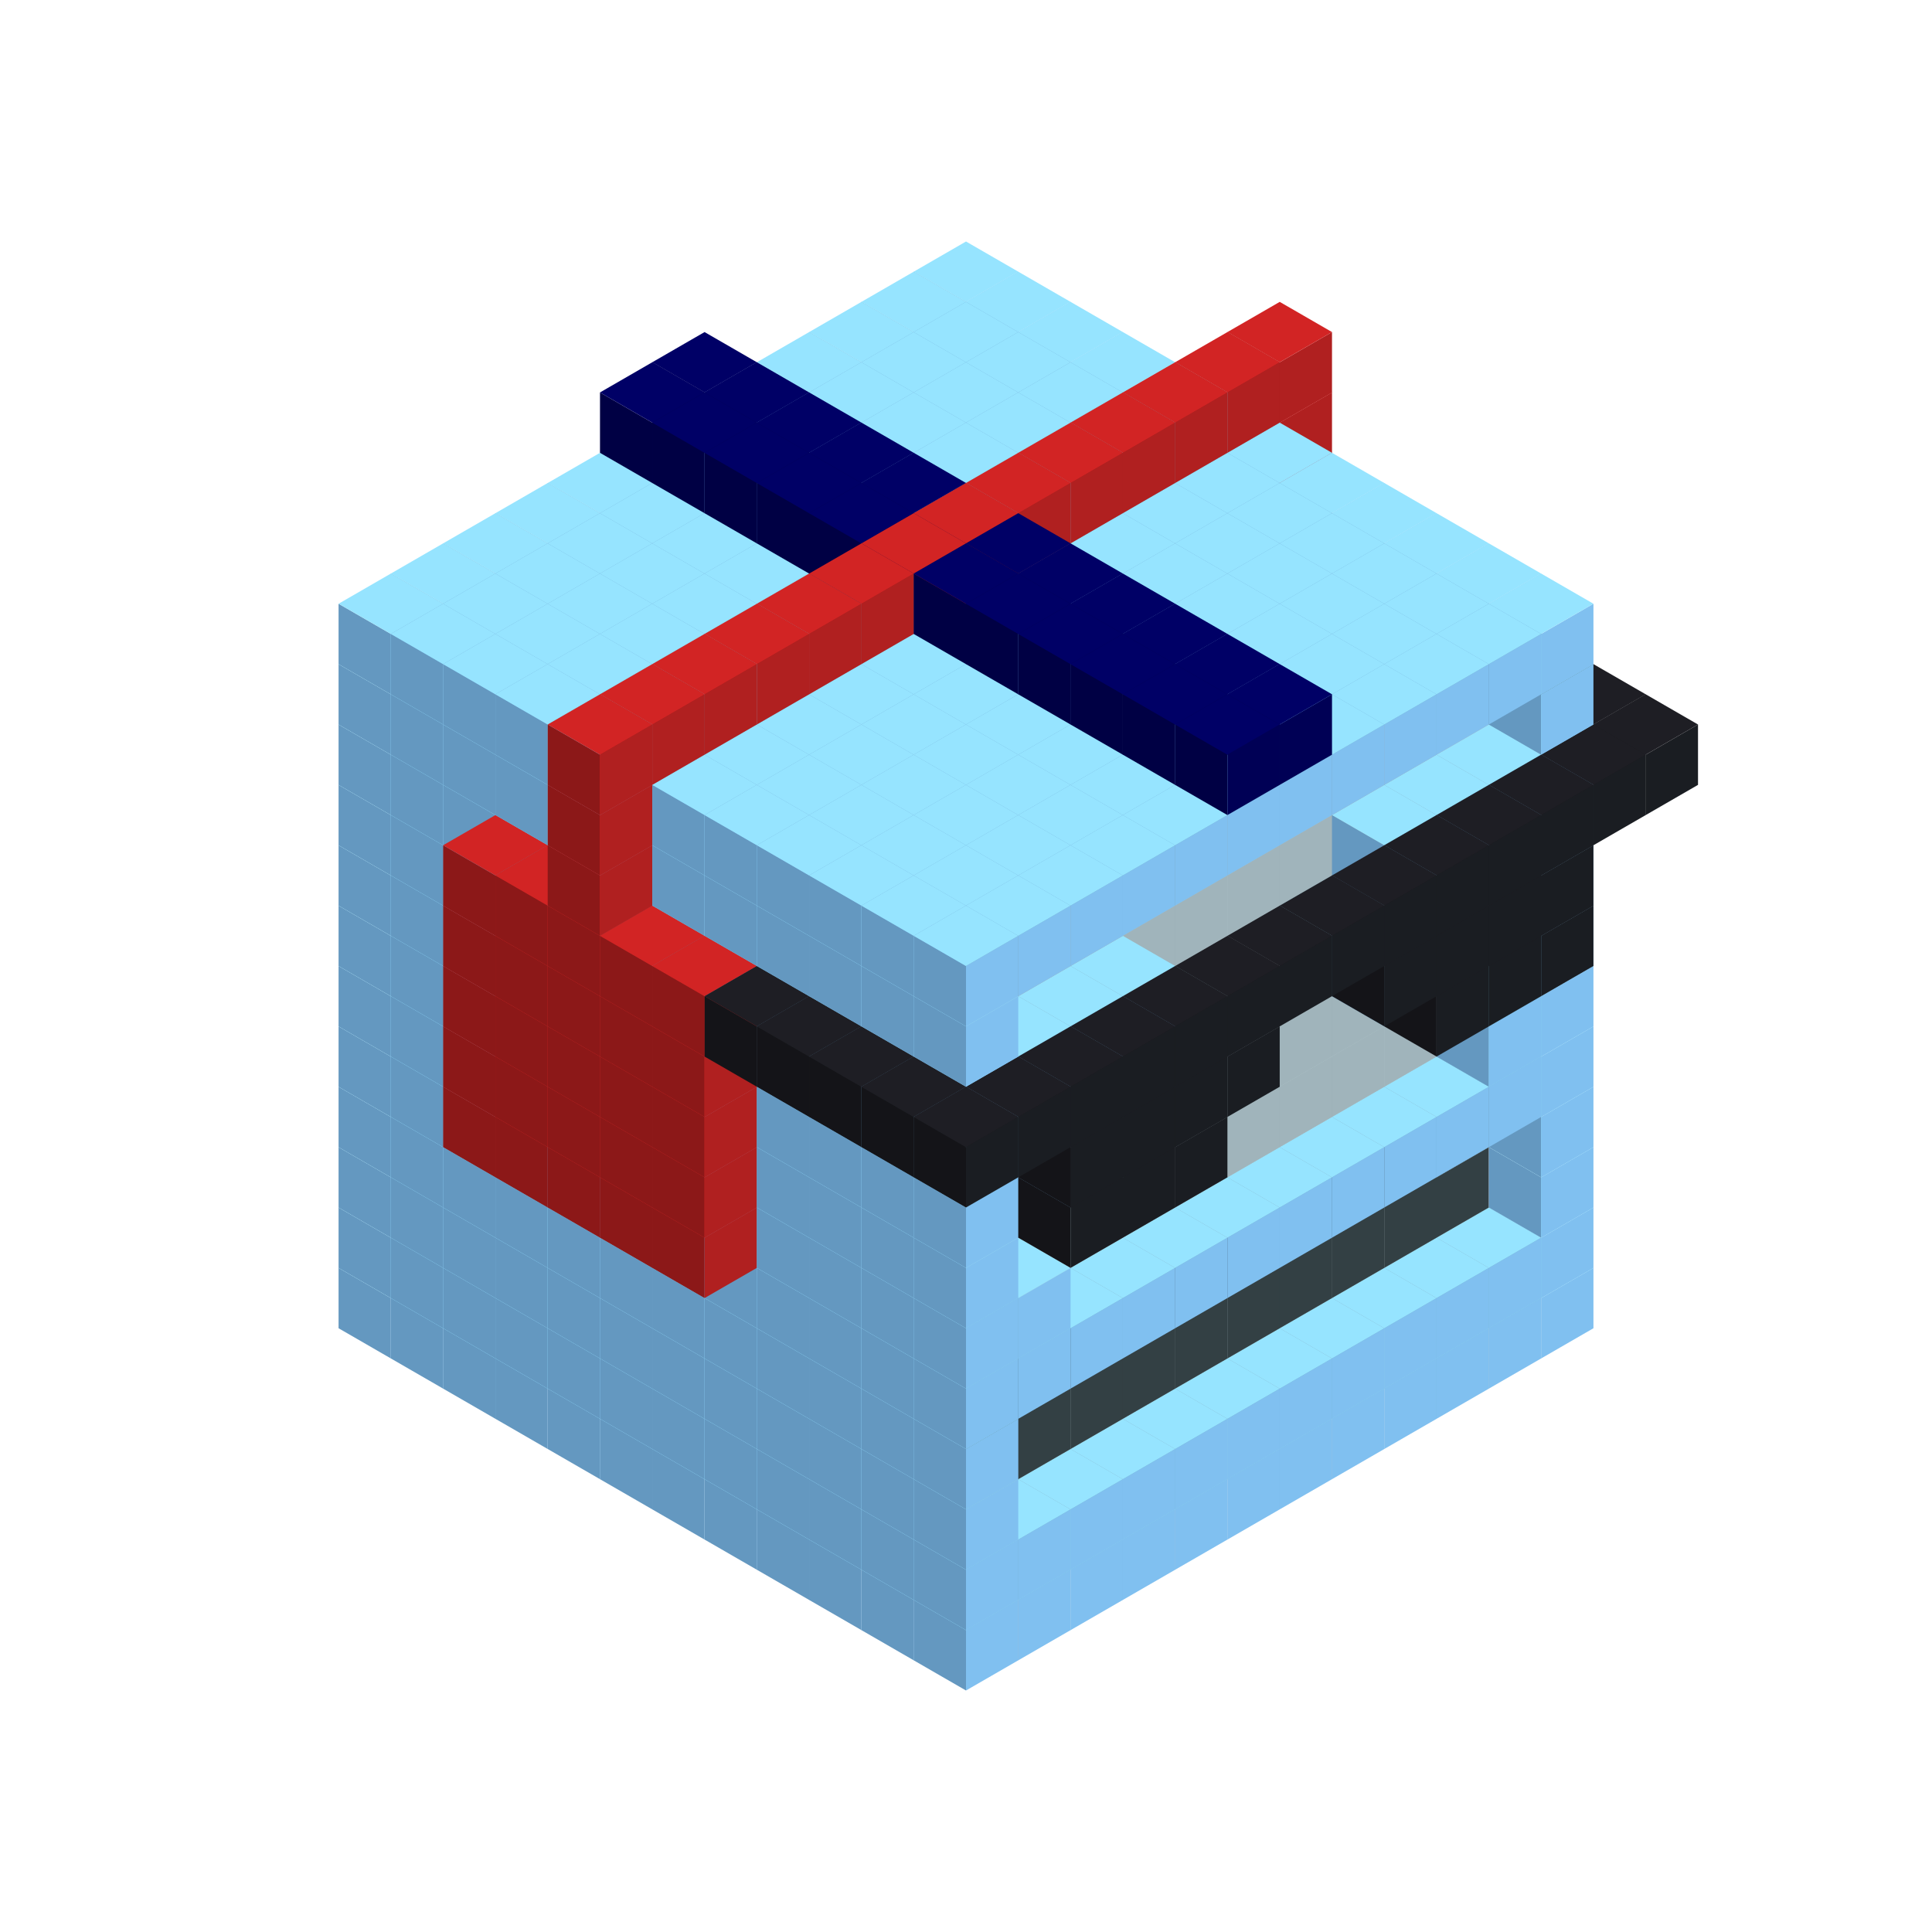 
<svg width='600' height='600' viewBox='4436371 5550000 3200000 3200000' xmlns='http://www.w3.org/2000/svg' xmlns:xlink='http://www.w3.org/1999/xlink'>
<use xlink:href='#v-0x00000046-1' transform='translate(983738,3600000)'/>
<use xlink:href='#v-0x00000046-1' transform='translate(1070341,3650000)'/>
<use xlink:href='#v-0x00000046-1' transform='translate(1156944,3700000)'/>
<use xlink:href='#v-0x00000046-1' transform='translate(1243547,3750000)'/>
<use xlink:href='#v-0x00000046-1' transform='translate(1330150,3800000)'/>
<use xlink:href='#v-0x00000046-1' transform='translate(1416753,3850000)'/>
<use xlink:href='#v-0x00000046-1' transform='translate(1503356,3900000)'/>
<use xlink:href='#v-0x00000046-1' transform='translate(1589959,3950000)'/>
<use xlink:href='#v-0x00000046-1' transform='translate(1676562,4000000)'/>
<use xlink:href='#v-0x00000046-1' transform='translate(1763165,4050000)'/>
<use xlink:href='#v-0x00000046-1' transform='translate(1849768,4100000)'/>
<use xlink:href='#v-0x00000046-1' transform='translate(2889004,3600000)'/>
<use xlink:href='#v-0x00000046-1' transform='translate(2802401,3650000)'/>
<use xlink:href='#v-0x00000046-1' transform='translate(2715798,3700000)'/>
<use xlink:href='#v-0x00000046-1' transform='translate(2629195,3750000)'/>
<use xlink:href='#v-0x00000046-1' transform='translate(2542592,3800000)'/>
<use xlink:href='#v-0x00000046-1' transform='translate(2455989,3850000)'/>
<use xlink:href='#v-0x00000046-1' transform='translate(2369386,3900000)'/>
<use xlink:href='#v-0x00000046-1' transform='translate(2282783,3950000)'/>
<use xlink:href='#v-0x00000046-1' transform='translate(2196180,4000000)'/>
<use xlink:href='#v-0x00000046-1' transform='translate(2109577,4050000)'/>
<use xlink:href='#v-0x00000046-1' transform='translate(2022974,4100000)'/>
<use xlink:href='#v-0x00000046-1' transform='translate(1936371,4150000)'/>
<use xlink:href='#v-0x00000046-1' transform='translate(983738,3500000)'/>
<use xlink:href='#v-0x00000046-1' transform='translate(1070341,3550000)'/>
<use xlink:href='#v-0x00000046-1' transform='translate(1156944,3600000)'/>
<use xlink:href='#v-0x00000046-1' transform='translate(1243547,3650000)'/>
<use xlink:href='#v-0x00000046-1' transform='translate(1330150,3700000)'/>
<use xlink:href='#v-0x00000046-1' transform='translate(1416753,3750000)'/>
<use xlink:href='#v-0x00000046-1' transform='translate(1503356,3800000)'/>
<use xlink:href='#v-0x00000046-1' transform='translate(1589959,3850000)'/>
<use xlink:href='#v-0x00000046-1' transform='translate(1676562,3900000)'/>
<use xlink:href='#v-0x00000046-1' transform='translate(1763165,3950000)'/>
<use xlink:href='#v-0x00000046-2' transform='translate(2715798,3500000)'/>
<use xlink:href='#v-0x00000046-2' transform='translate(2629195,3550000)'/>
<use xlink:href='#v-0x00000046-2' transform='translate(2542592,3600000)'/>
<use xlink:href='#v-0x00000046-2' transform='translate(2455989,3650000)'/>
<use xlink:href='#v-0x00000046-2' transform='translate(2369386,3700000)'/>
<use xlink:href='#v-0x00000046-2' transform='translate(2282783,3750000)'/>
<use xlink:href='#v-0x00000046-2' transform='translate(2196180,3800000)'/>
<use xlink:href='#v-0x00000046-2' transform='translate(2109577,3850000)'/>
<use xlink:href='#v-0x00000046-2' transform='translate(2022974,3900000)'/>
<use xlink:href='#v-0x00000046-2' transform='translate(1936371,3950000)'/>
<use xlink:href='#v-0x00000046-1' transform='translate(1849768,4000000)'/>
<use xlink:href='#v-0x00000046-1' transform='translate(2889004,3500000)'/>
<use xlink:href='#v-0x00000046-1' transform='translate(2802401,3550000)'/>
<use xlink:href='#v-0x00000046-1' transform='translate(2715798,3600000)'/>
<use xlink:href='#v-0x00000046-1' transform='translate(2629195,3650000)'/>
<use xlink:href='#v-0x00000046-1' transform='translate(2542592,3700000)'/>
<use xlink:href='#v-0x00000046-1' transform='translate(2455989,3750000)'/>
<use xlink:href='#v-0x00000046-1' transform='translate(2369386,3800000)'/>
<use xlink:href='#v-0x00000046-1' transform='translate(2282783,3850000)'/>
<use xlink:href='#v-0x00000046-1' transform='translate(2196180,3900000)'/>
<use xlink:href='#v-0x00000046-1' transform='translate(2109577,3950000)'/>
<use xlink:href='#v-0x00000046-1' transform='translate(2022974,4000000)'/>
<use xlink:href='#v-0x00000046-1' transform='translate(1936371,4050000)'/>
<use xlink:href='#v-0x00000046-1' transform='translate(983738,3400000)'/>
<use xlink:href='#v-0x00000046-1' transform='translate(1070341,3450000)'/>
<use xlink:href='#v-0x00000046-1' transform='translate(1156944,3500000)'/>
<use xlink:href='#v-0x00000046-1' transform='translate(1243547,3550000)'/>
<use xlink:href='#v-0x00000046-1' transform='translate(1330150,3600000)'/>
<use xlink:href='#v-0x00000046-1' transform='translate(1416753,3650000)'/>
<use xlink:href='#v-0x00000046-1' transform='translate(1503356,3700000)'/>
<use xlink:href='#v-0x00000046-1' transform='translate(1589959,3750000)'/>
<use xlink:href='#v-0x00000046-1' transform='translate(1676562,3800000)'/>
<use xlink:href='#v-0x00000046-1' transform='translate(1763165,3850000)'/>
<use xlink:href='#v-0x00000046-4' transform='translate(2715798,3400000)'/>
<use xlink:href='#v-0x00000046-4' transform='translate(2629195,3450000)'/>
<use xlink:href='#v-0x00000046-4' transform='translate(2542592,3500000)'/>
<use xlink:href='#v-0x00000046-4' transform='translate(2455989,3550000)'/>
<use xlink:href='#v-0x00000046-4' transform='translate(2369386,3600000)'/>
<use xlink:href='#v-0x00000046-4' transform='translate(2282783,3650000)'/>
<use xlink:href='#v-0x00000046-4' transform='translate(2196180,3700000)'/>
<use xlink:href='#v-0x00000046-4' transform='translate(2109577,3750000)'/>
<use xlink:href='#v-0x00000046-4' transform='translate(2022974,3800000)'/>
<use xlink:href='#v-0x00000046-4' transform='translate(1936371,3850000)'/>
<use xlink:href='#v-0x00000046-1' transform='translate(1849768,3900000)'/>
<use xlink:href='#v-0x00000046-1' transform='translate(2889004,3400000)'/>
<use xlink:href='#v-0x00000046-1' transform='translate(1936371,3950000)'/>
<use xlink:href='#v-0x00000046-1' transform='translate(983738,3300000)'/>
<use xlink:href='#v-0x00000046-1' transform='translate(1070341,3350000)'/>
<use xlink:href='#v-0x00000046-1' transform='translate(1156944,3400000)'/>
<use xlink:href='#v-0x00000046-1' transform='translate(1243547,3450000)'/>
<use xlink:href='#v-0x00000046-1' transform='translate(1330150,3500000)'/>
<use xlink:href='#v-0x00000046-1' transform='translate(1416753,3550000)'/>
<use xlink:href='#v-0x00000046-1' transform='translate(1503356,3600000)'/>
<use xlink:href='#v-0x00000046-1' transform='translate(1589959,3650000)'/>
<use xlink:href='#v-0x00000046-1' transform='translate(1676562,3700000)'/>
<use xlink:href='#v-0x00000046-1' transform='translate(1763165,3750000)'/>
<use xlink:href='#v-0x00000046-4' transform='translate(2715798,3300000)'/>
<use xlink:href='#v-0x00000046-4' transform='translate(2629195,3350000)'/>
<use xlink:href='#v-0x00000046-4' transform='translate(2542592,3400000)'/>
<use xlink:href='#v-0x00000046-4' transform='translate(2455989,3450000)'/>
<use xlink:href='#v-0x00000046-4' transform='translate(2369386,3500000)'/>
<use xlink:href='#v-0x00000046-4' transform='translate(2282783,3550000)'/>
<use xlink:href='#v-0x00000046-4' transform='translate(2196180,3600000)'/>
<use xlink:href='#v-0x00000046-4' transform='translate(2109577,3650000)'/>
<use xlink:href='#v-0x00000046-4' transform='translate(2022974,3700000)'/>
<use xlink:href='#v-0x00000046-4' transform='translate(1936371,3750000)'/>
<use xlink:href='#v-0x00000046-1' transform='translate(1849768,3800000)'/>
<use xlink:href='#v-0x00000046-1' transform='translate(2889004,3300000)'/>
<use xlink:href='#v-0x00000046-1' transform='translate(1936371,3850000)'/>
<use xlink:href='#v-0x00000046-1' transform='translate(983738,3200000)'/>
<use xlink:href='#v-0x00000046-1' transform='translate(1070341,3250000)'/>
<use xlink:href='#v-0x00000046-1' transform='translate(1156944,3300000)'/>
<use xlink:href='#v-0x00000046-1' transform='translate(1243547,3350000)'/>
<use xlink:href='#v-0x00000046-1' transform='translate(1330150,3400000)'/>
<use xlink:href='#v-0x00000046-1' transform='translate(1416753,3450000)'/>
<use xlink:href='#v-0x00000046-1' transform='translate(1503356,3500000)'/>
<use xlink:href='#v-0x00000046-1' transform='translate(1589959,3550000)'/>
<use xlink:href='#v-0x00000046-1' transform='translate(1676562,3600000)'/>
<use xlink:href='#v-0x00000046-1' transform='translate(1763165,3650000)'/>
<use xlink:href='#v-0x00000046-2' transform='translate(2715798,3200000)'/>
<use xlink:href='#v-0x00000046-2' transform='translate(2629195,3250000)'/>
<use xlink:href='#v-0x00000046-2' transform='translate(2542592,3300000)'/>
<use xlink:href='#v-0x00000046-2' transform='translate(2455989,3350000)'/>
<use xlink:href='#v-0x00000046-2' transform='translate(2369386,3400000)'/>
<use xlink:href='#v-0x00000046-2' transform='translate(2282783,3450000)'/>
<use xlink:href='#v-0x00000046-2' transform='translate(2196180,3500000)'/>
<use xlink:href='#v-0x00000046-2' transform='translate(2109577,3550000)'/>
<use xlink:href='#v-0x00000046-2' transform='translate(2022974,3600000)'/>
<use xlink:href='#v-0x00000046-2' transform='translate(1936371,3650000)'/>
<use xlink:href='#v-0x00000046-1' transform='translate(1849768,3700000)'/>
<use xlink:href='#v-0x00000046-1' transform='translate(2889004,3200000)'/>
<use xlink:href='#v-0x00000046-1' transform='translate(2802401,3250000)'/>
<use xlink:href='#v-0x00000046-1' transform='translate(2715798,3300000)'/>
<use xlink:href='#v-0x00000046-1' transform='translate(2629195,3350000)'/>
<use xlink:href='#v-0x00000046-1' transform='translate(2542592,3400000)'/>
<use xlink:href='#v-0x00000046-1' transform='translate(2455989,3450000)'/>
<use xlink:href='#v-0x00000046-1' transform='translate(2369386,3500000)'/>
<use xlink:href='#v-0x00000046-1' transform='translate(2282783,3550000)'/>
<use xlink:href='#v-0x00000046-1' transform='translate(2196180,3600000)'/>
<use xlink:href='#v-0x00000046-1' transform='translate(2109577,3650000)'/>
<use xlink:href='#v-0x00000046-1' transform='translate(2022974,3700000)'/>
<use xlink:href='#v-0x00000046-1' transform='translate(1936371,3750000)'/>
<use xlink:href='#v-0x00000046-1' transform='translate(983738,3100000)'/>
<use xlink:href='#v-0x00000046-1' transform='translate(1070341,3150000)'/>
<use xlink:href='#v-0x00000046-1' transform='translate(1156944,3200000)'/>
<use xlink:href='#v-0x00000046-7' transform='translate(2282783,2650000)'/>
<use xlink:href='#v-0x00000046-1' transform='translate(1243547,3250000)'/>
<use xlink:href='#v-0x00000046-7' transform='translate(1156944,3300000)'/>
<use xlink:href='#v-0x00000046-7' transform='translate(2369386,2700000)'/>
<use xlink:href='#v-0x00000046-1' transform='translate(1330150,3300000)'/>
<use xlink:href='#v-0x00000046-7' transform='translate(1243547,3350000)'/>
<use xlink:href='#v-0x00000046-7' transform='translate(2455989,2750000)'/>
<use xlink:href='#v-0x00000046-1' transform='translate(1416753,3350000)'/>
<use xlink:href='#v-0x00000046-7' transform='translate(1330150,3400000)'/>
<use xlink:href='#v-0x00000046-7' transform='translate(2542592,2800000)'/>
<use xlink:href='#v-0x00000046-1' transform='translate(1503356,3400000)'/>
<use xlink:href='#v-0x00000046-7' transform='translate(1416753,3450000)'/>
<use xlink:href='#v-0x00000046-7' transform='translate(2629195,2850000)'/>
<use xlink:href='#v-0x00000046-1' transform='translate(1589959,3450000)'/>
<use xlink:href='#v-0x00000046-7' transform='translate(1503356,3500000)'/>
<use xlink:href='#v-0x00000046-1' transform='translate(1676562,3500000)'/>
<use xlink:href='#v-0x00000046-1' transform='translate(1763165,3550000)'/>
<use xlink:href='#v-0x00000046-2' transform='translate(2715798,3100000)'/>
<use xlink:href='#v-0x00000046-2' transform='translate(2629195,3150000)'/>
<use xlink:href='#v-0x00000046-2' transform='translate(2542592,3200000)'/>
<use xlink:href='#v-0x00000046-2' transform='translate(2455989,3250000)'/>
<use xlink:href='#v-0x00000046-2' transform='translate(2369386,3300000)'/>
<use xlink:href='#v-0x00000046-2' transform='translate(2282783,3350000)'/>
<use xlink:href='#v-0x00000046-2' transform='translate(2196180,3400000)'/>
<use xlink:href='#v-0x00000046-2' transform='translate(2109577,3450000)'/>
<use xlink:href='#v-0x00000046-2' transform='translate(2022974,3500000)'/>
<use xlink:href='#v-0x00000046-2' transform='translate(1936371,3550000)'/>
<use xlink:href='#v-0x00000046-1' transform='translate(1849768,3600000)'/>
<use xlink:href='#v-0x00000046-1' transform='translate(2889004,3100000)'/>
<use xlink:href='#v-0x00000046-1' transform='translate(2802401,3150000)'/>
<use xlink:href='#v-0x00000046-1' transform='translate(2022974,3600000)'/>
<use xlink:href='#v-0x00000046-1' transform='translate(1936371,3650000)'/>
<use xlink:href='#v-0x00000046-1' transform='translate(983738,3000000)'/>
<use xlink:href='#v-0x00000046-1' transform='translate(1070341,3050000)'/>
<use xlink:href='#v-0x00000046-1' transform='translate(1156944,3100000)'/>
<use xlink:href='#v-0x00000046-7' transform='translate(2282783,2550000)'/>
<use xlink:href='#v-0x00000046-1' transform='translate(1243547,3150000)'/>
<use xlink:href='#v-0x00000046-7' transform='translate(1156944,3200000)'/>
<use xlink:href='#v-0x00000046-7' transform='translate(2369386,2600000)'/>
<use xlink:href='#v-0x00000046-1' transform='translate(1330150,3200000)'/>
<use xlink:href='#v-0x00000046-7' transform='translate(1243547,3250000)'/>
<use xlink:href='#v-0x00000046-7' transform='translate(2455989,2650000)'/>
<use xlink:href='#v-0x00000046-1' transform='translate(1416753,3250000)'/>
<use xlink:href='#v-0x00000046-7' transform='translate(1330150,3300000)'/>
<use xlink:href='#v-0x00000046-7' transform='translate(2542592,2700000)'/>
<use xlink:href='#v-0x00000046-1' transform='translate(1503356,3300000)'/>
<use xlink:href='#v-0x00000046-7' transform='translate(1416753,3350000)'/>
<use xlink:href='#v-0x00000046-7' transform='translate(2629195,2750000)'/>
<use xlink:href='#v-0x00000046-1' transform='translate(1589959,3350000)'/>
<use xlink:href='#v-0x00000046-7' transform='translate(1503356,3400000)'/>
<use xlink:href='#v-0x00000046-1' transform='translate(1676562,3400000)'/>
<use xlink:href='#v-0x00000046-1' transform='translate(1763165,3450000)'/>
<use xlink:href='#v-0x00000046-2' transform='translate(2715798,3000000)'/>
<use xlink:href='#v-0x00000046-2' transform='translate(2629195,3050000)'/>
<use xlink:href='#v-0x00000046-2' transform='translate(2542592,3100000)'/>
<use xlink:href='#v-0x00000046-2' transform='translate(2455989,3150000)'/>
<use xlink:href='#v-0x00000046-2' transform='translate(2369386,3200000)'/>
<use xlink:href='#v-0x00000046-2' transform='translate(2282783,3250000)'/>
<use xlink:href='#v-0x00000046-2' transform='translate(2196180,3300000)'/>
<use xlink:href='#v-0x00000046-2' transform='translate(2109577,3350000)'/>
<use xlink:href='#v-0x00000046-2' transform='translate(2022974,3400000)'/>
<use xlink:href='#v-0x00000046-2' transform='translate(1936371,3450000)'/>
<use xlink:href='#v-0x00000046-1' transform='translate(1849768,3500000)'/>
<use xlink:href='#v-0x00000046-1' transform='translate(2889004,3000000)'/>
<use xlink:href='#v-0x00000046-1' transform='translate(1936371,3550000)'/>
<use xlink:href='#v-0x00000046-1' transform='translate(983738,2900000)'/>
<use xlink:href='#v-0x00000046-1' transform='translate(1070341,2950000)'/>
<use xlink:href='#v-0x00000046-1' transform='translate(1156944,3000000)'/>
<use xlink:href='#v-0x00000046-7' transform='translate(2282783,2450000)'/>
<use xlink:href='#v-0x00000046-1' transform='translate(1243547,3050000)'/>
<use xlink:href='#v-0x00000046-7' transform='translate(1156944,3100000)'/>
<use xlink:href='#v-0x00000046-7' transform='translate(2369386,2500000)'/>
<use xlink:href='#v-0x00000046-1' transform='translate(1330150,3100000)'/>
<use xlink:href='#v-0x00000046-7' transform='translate(1243547,3150000)'/>
<use xlink:href='#v-0x00000046-7' transform='translate(2455989,2550000)'/>
<use xlink:href='#v-0x00000046-1' transform='translate(1416753,3150000)'/>
<use xlink:href='#v-0x00000046-7' transform='translate(1330150,3200000)'/>
<use xlink:href='#v-0x00000046-7' transform='translate(2542592,2600000)'/>
<use xlink:href='#v-0x00000046-1' transform='translate(1503356,3200000)'/>
<use xlink:href='#v-0x00000046-7' transform='translate(1416753,3250000)'/>
<use xlink:href='#v-0x00000046-7' transform='translate(2629195,2650000)'/>
<use xlink:href='#v-0x00000046-1' transform='translate(1589959,3250000)'/>
<use xlink:href='#v-0x00000046-7' transform='translate(1503356,3300000)'/>
<use xlink:href='#v-0x00000046-1' transform='translate(1676562,3300000)'/>
<use xlink:href='#v-0x00000046-1' transform='translate(1763165,3350000)'/>
<use xlink:href='#v-0x00000046-2' transform='translate(2715798,2900000)'/>
<use xlink:href='#v-0x00000046-2' transform='translate(2629195,2950000)'/>
<use xlink:href='#v-0x00000046-2' transform='translate(2542592,3000000)'/>
<use xlink:href='#v-0x00000046-2' transform='translate(2455989,3050000)'/>
<use xlink:href='#v-0x00000046-2' transform='translate(2369386,3100000)'/>
<use xlink:href='#v-0x00000046-2' transform='translate(2282783,3150000)'/>
<use xlink:href='#v-0x00000046-2' transform='translate(2196180,3200000)'/>
<use xlink:href='#v-0x00000046-2' transform='translate(2109577,3250000)'/>
<use xlink:href='#v-0x00000046-2' transform='translate(2022974,3300000)'/>
<use xlink:href='#v-0x00000046-2' transform='translate(1936371,3350000)'/>
<use xlink:href='#v-0x00000046-1' transform='translate(1849768,3400000)'/>
<use xlink:href='#v-0x00000046-1' transform='translate(2889004,2900000)'/>
<use xlink:href='#v-0x00000046-1' transform='translate(2802401,2950000)'/>
<use xlink:href='#v-0x00000046-1' transform='translate(2715798,3000000)'/>
<use xlink:href='#v-0x00000046-1' transform='translate(2629195,3050000)'/>
<use xlink:href='#v-0x00000046-1' transform='translate(2196180,3300000)'/>
<use xlink:href='#v-0x00000046-1' transform='translate(2109577,3350000)'/>
<use xlink:href='#v-0x00000046-1' transform='translate(2022974,3400000)'/>
<use xlink:href='#v-0x00000046-1' transform='translate(1936371,3450000)'/>
<use xlink:href='#v-0x00000046-5' transform='translate(2889004,3000000)'/>
<use xlink:href='#v-0x00000046-5' transform='translate(2802401,3050000)'/>
<use xlink:href='#v-0x00000046-5' transform='translate(2715798,3100000)'/>
<use xlink:href='#v-0x00000046-5' transform='translate(2282783,3350000)'/>
<use xlink:href='#v-0x00000046-5' transform='translate(2196180,3400000)'/>
<use xlink:href='#v-0x00000046-5' transform='translate(2109577,3450000)'/>
<use xlink:href='#v-0x00000046-1' transform='translate(983738,2800000)'/>
<use xlink:href='#v-0x00000046-1' transform='translate(1070341,2850000)'/>
<use xlink:href='#v-0x00000046-1' transform='translate(1156944,2900000)'/>
<use xlink:href='#v-0x00000046-7' transform='translate(2282783,2350000)'/>
<use xlink:href='#v-0x00000046-1' transform='translate(1243547,2950000)'/>
<use xlink:href='#v-0x00000046-7' transform='translate(1156944,3000000)'/>
<use xlink:href='#v-0x00000046-7' transform='translate(2369386,2400000)'/>
<use xlink:href='#v-0x00000046-1' transform='translate(1330150,3000000)'/>
<use xlink:href='#v-0x00000046-7' transform='translate(1243547,3050000)'/>
<use xlink:href='#v-0x00000046-7' transform='translate(2455989,2450000)'/>
<use xlink:href='#v-0x00000046-1' transform='translate(1416753,3050000)'/>
<use xlink:href='#v-0x00000046-7' transform='translate(1330150,3100000)'/>
<use xlink:href='#v-0x00000046-7' transform='translate(2542592,2500000)'/>
<use xlink:href='#v-0x00000046-1' transform='translate(1503356,3100000)'/>
<use xlink:href='#v-0x00000046-7' transform='translate(1416753,3150000)'/>
<use xlink:href='#v-0x00000046-7' transform='translate(2629195,2550000)'/>
<use xlink:href='#v-0x00000046-1' transform='translate(1589959,3150000)'/>
<use xlink:href='#v-0x00000046-7' transform='translate(1503356,3200000)'/>
<use xlink:href='#v-0x00000046-1' transform='translate(1676562,3200000)'/>
<use xlink:href='#v-0x00000046-1' transform='translate(1763165,3250000)'/>
<use xlink:href='#v-0x00000046-2' transform='translate(2715798,2800000)'/>
<use xlink:href='#v-0x00000046-2' transform='translate(2629195,2850000)'/>
<use xlink:href='#v-0x00000046-2' transform='translate(2542592,2900000)'/>
<use xlink:href='#v-0x00000046-2' transform='translate(2455989,2950000)'/>
<use xlink:href='#v-0x00000046-2' transform='translate(2369386,3000000)'/>
<use xlink:href='#v-0x00000046-2' transform='translate(2282783,3050000)'/>
<use xlink:href='#v-0x00000046-2' transform='translate(2196180,3100000)'/>
<use xlink:href='#v-0x00000046-2' transform='translate(2109577,3150000)'/>
<use xlink:href='#v-0x00000046-2' transform='translate(2022974,3200000)'/>
<use xlink:href='#v-0x00000046-2' transform='translate(1936371,3250000)'/>
<use xlink:href='#v-0x00000046-1' transform='translate(1849768,3300000)'/>
<use xlink:href='#v-0x00000046-1' transform='translate(2889004,2800000)'/>
<use xlink:href='#v-0x00000046-1' transform='translate(2802401,2850000)'/>
<use xlink:href='#v-0x00000046-3' transform='translate(2715798,2900000)'/>
<use xlink:href='#v-0x00000046-3' transform='translate(2629195,2950000)'/>
<use xlink:href='#v-0x00000046-1' transform='translate(2542592,3000000)'/>
<use xlink:href='#v-0x00000046-1' transform='translate(2282783,3150000)'/>
<use xlink:href='#v-0x00000046-3' transform='translate(2196180,3200000)'/>
<use xlink:href='#v-0x00000046-3' transform='translate(2109577,3250000)'/>
<use xlink:href='#v-0x00000046-1' transform='translate(2022974,3300000)'/>
<use xlink:href='#v-0x00000046-1' transform='translate(1936371,3350000)'/>
<use xlink:href='#v-0x00000046-5' transform='translate(2889004,2900000)'/>
<use xlink:href='#v-0x00000046-5' transform='translate(2802401,2950000)'/>
<use xlink:href='#v-0x00000046-5' transform='translate(2715798,3000000)'/>
<use xlink:href='#v-0x00000046-5' transform='translate(2629195,3050000)'/>
<use xlink:href='#v-0x00000046-5' transform='translate(2369386,3200000)'/>
<use xlink:href='#v-0x00000046-5' transform='translate(2282783,3250000)'/>
<use xlink:href='#v-0x00000046-5' transform='translate(2196180,3300000)'/>
<use xlink:href='#v-0x00000046-5' transform='translate(2109577,3350000)'/>
<use xlink:href='#v-0x00000046-1' transform='translate(983738,2700000)'/>
<use xlink:href='#v-0x00000046-1' transform='translate(1070341,2750000)'/>
<use xlink:href='#v-0x00000046-1' transform='translate(1156944,2800000)'/>
<use xlink:href='#v-0x00000046-7' transform='translate(2282783,2250000)'/>
<use xlink:href='#v-0x00000046-1' transform='translate(1243547,2850000)'/>
<use xlink:href='#v-0x00000046-7' transform='translate(1156944,2900000)'/>
<use xlink:href='#v-0x00000046-7' transform='translate(2369386,2300000)'/>
<use xlink:href='#v-0x00000046-1' transform='translate(1330150,2900000)'/>
<use xlink:href='#v-0x00000046-7' transform='translate(1243547,2950000)'/>
<use xlink:href='#v-0x00000046-7' transform='translate(2455989,2350000)'/>
<use xlink:href='#v-0x00000046-1' transform='translate(1416753,2950000)'/>
<use xlink:href='#v-0x00000046-7' transform='translate(1330150,3000000)'/>
<use xlink:href='#v-0x00000046-7' transform='translate(2542592,2400000)'/>
<use xlink:href='#v-0x00000046-1' transform='translate(1503356,3000000)'/>
<use xlink:href='#v-0x00000046-7' transform='translate(1416753,3050000)'/>
<use xlink:href='#v-0x00000046-7' transform='translate(2629195,2450000)'/>
<use xlink:href='#v-0x00000046-1' transform='translate(1589959,3050000)'/>
<use xlink:href='#v-0x00000046-7' transform='translate(1503356,3100000)'/>
<use xlink:href='#v-0x00000046-5' transform='translate(2715798,2500000)'/>
<use xlink:href='#v-0x00000046-1' transform='translate(1676562,3100000)'/>
<use xlink:href='#v-0x00000046-5' transform='translate(1589959,3150000)'/>
<use xlink:href='#v-0x00000046-5' transform='translate(2802401,2550000)'/>
<use xlink:href='#v-0x00000046-1' transform='translate(1763165,3150000)'/>
<use xlink:href='#v-0x00000046-5' transform='translate(1676562,3200000)'/>
<use xlink:href='#v-0x00000046-5' transform='translate(2889004,2600000)'/>
<use xlink:href='#v-0x00000046-2' transform='translate(2715798,2700000)'/>
<use xlink:href='#v-0x00000046-2' transform='translate(2629195,2750000)'/>
<use xlink:href='#v-0x00000046-2' transform='translate(2542592,2800000)'/>
<use xlink:href='#v-0x00000046-2' transform='translate(2455989,2850000)'/>
<use xlink:href='#v-0x00000046-2' transform='translate(2369386,2900000)'/>
<use xlink:href='#v-0x00000046-2' transform='translate(2282783,2950000)'/>
<use xlink:href='#v-0x00000046-2' transform='translate(2196180,3000000)'/>
<use xlink:href='#v-0x00000046-2' transform='translate(2109577,3050000)'/>
<use xlink:href='#v-0x00000046-2' transform='translate(2022974,3100000)'/>
<use xlink:href='#v-0x00000046-2' transform='translate(1936371,3150000)'/>
<use xlink:href='#v-0x00000046-1' transform='translate(1849768,3200000)'/>
<use xlink:href='#v-0x00000046-5' transform='translate(1763165,3250000)'/>
<use xlink:href='#v-0x00000046-5' transform='translate(2975607,2650000)'/>
<use xlink:href='#v-0x00000046-1' transform='translate(2889004,2700000)'/>
<use xlink:href='#v-0x00000046-1' transform='translate(2802401,2750000)'/>
<use xlink:href='#v-0x00000046-1' transform='translate(2715798,2800000)'/>
<use xlink:href='#v-0x00000046-1' transform='translate(2629195,2850000)'/>
<use xlink:href='#v-0x00000046-1' transform='translate(2196180,3100000)'/>
<use xlink:href='#v-0x00000046-1' transform='translate(2109577,3150000)'/>
<use xlink:href='#v-0x00000046-1' transform='translate(2022974,3200000)'/>
<use xlink:href='#v-0x00000046-1' transform='translate(1936371,3250000)'/>
<use xlink:href='#v-0x00000046-5' transform='translate(1849768,3300000)'/>
<use xlink:href='#v-0x00000046-5' transform='translate(3062210,2700000)'/>
<use xlink:href='#v-0x00000046-5' transform='translate(2975607,2750000)'/>
<use xlink:href='#v-0x00000046-5' transform='translate(2889004,2800000)'/>
<use xlink:href='#v-0x00000046-5' transform='translate(2802401,2850000)'/>
<use xlink:href='#v-0x00000046-5' transform='translate(2715798,2900000)'/>
<use xlink:href='#v-0x00000046-5' transform='translate(2629195,2950000)'/>
<use xlink:href='#v-0x00000046-5' transform='translate(2542592,3000000)'/>
<use xlink:href='#v-0x00000046-5' transform='translate(2455989,3050000)'/>
<use xlink:href='#v-0x00000046-5' transform='translate(2369386,3100000)'/>
<use xlink:href='#v-0x00000046-5' transform='translate(2282783,3150000)'/>
<use xlink:href='#v-0x00000046-5' transform='translate(2196180,3200000)'/>
<use xlink:href='#v-0x00000046-5' transform='translate(2109577,3250000)'/>
<use xlink:href='#v-0x00000046-5' transform='translate(2022974,3300000)'/>
<use xlink:href='#v-0x00000046-5' transform='translate(1936371,3350000)'/>
<use xlink:href='#v-0x00000046-1' transform='translate(983738,2600000)'/>
<use xlink:href='#v-0x00000046-1' transform='translate(1070341,2650000)'/>
<use xlink:href='#v-0x00000046-1' transform='translate(1156944,2700000)'/>
<use xlink:href='#v-0x00000046-1' transform='translate(1243547,2750000)'/>
<use xlink:href='#v-0x00000046-1' transform='translate(1330150,2800000)'/>
<use xlink:href='#v-0x00000046-7' transform='translate(2455989,2250000)'/>
<use xlink:href='#v-0x00000046-1' transform='translate(1416753,2850000)'/>
<use xlink:href='#v-0x00000046-7' transform='translate(1330150,2900000)'/>
<use xlink:href='#v-0x00000046-1' transform='translate(1503356,2900000)'/>
<use xlink:href='#v-0x00000046-1' transform='translate(1589959,2950000)'/>
<use xlink:href='#v-0x00000046-1' transform='translate(1676562,3000000)'/>
<use xlink:href='#v-0x00000046-1' transform='translate(1763165,3050000)'/>
<use xlink:href='#v-0x00000046-2' transform='translate(2715798,2600000)'/>
<use xlink:href='#v-0x00000046-2' transform='translate(2629195,2650000)'/>
<use xlink:href='#v-0x00000046-2' transform='translate(2542592,2700000)'/>
<use xlink:href='#v-0x00000046-2' transform='translate(2455989,2750000)'/>
<use xlink:href='#v-0x00000046-2' transform='translate(2369386,2800000)'/>
<use xlink:href='#v-0x00000046-2' transform='translate(2282783,2850000)'/>
<use xlink:href='#v-0x00000046-2' transform='translate(2196180,2900000)'/>
<use xlink:href='#v-0x00000046-2' transform='translate(2109577,2950000)'/>
<use xlink:href='#v-0x00000046-2' transform='translate(2022974,3000000)'/>
<use xlink:href='#v-0x00000046-2' transform='translate(1936371,3050000)'/>
<use xlink:href='#v-0x00000046-1' transform='translate(1849768,3100000)'/>
<use xlink:href='#v-0x00000046-1' transform='translate(2889004,2600000)'/>
<use xlink:href='#v-0x00000046-1' transform='translate(1936371,3150000)'/>
<use xlink:href='#v-0x00000046-1' transform='translate(1936371,1950000)'/>
<use xlink:href='#v-0x00000046-1' transform='translate(1849768,2000000)'/>
<use xlink:href='#v-0x00000046-1' transform='translate(1763165,2050000)'/>
<use xlink:href='#v-0x00000046-1' transform='translate(1676562,2100000)'/>
<use xlink:href='#v-0x00000046-1' transform='translate(1589959,2150000)'/>
<use xlink:href='#v-0x00000046-1' transform='translate(1503356,2200000)'/>
<use xlink:href='#v-0x00000046-1' transform='translate(1416753,2250000)'/>
<use xlink:href='#v-0x00000046-1' transform='translate(1330150,2300000)'/>
<use xlink:href='#v-0x00000046-1' transform='translate(1243547,2350000)'/>
<use xlink:href='#v-0x00000046-1' transform='translate(1156944,2400000)'/>
<use xlink:href='#v-0x00000046-1' transform='translate(1070341,2450000)'/>
<use xlink:href='#v-0x00000046-1' transform='translate(983738,2500000)'/>
<use xlink:href='#v-0x00000046-1' transform='translate(2022974,2000000)'/>
<use xlink:href='#v-0x00000046-1' transform='translate(1936371,2050000)'/>
<use xlink:href='#v-0x00000046-1' transform='translate(1849768,2100000)'/>
<use xlink:href='#v-0x00000046-1' transform='translate(1763165,2150000)'/>
<use xlink:href='#v-0x00000046-1' transform='translate(1676562,2200000)'/>
<use xlink:href='#v-0x00000046-1' transform='translate(1589959,2250000)'/>
<use xlink:href='#v-0x00000046-1' transform='translate(1503356,2300000)'/>
<use xlink:href='#v-0x00000046-1' transform='translate(1416753,2350000)'/>
<use xlink:href='#v-0x00000046-1' transform='translate(1330150,2400000)'/>
<use xlink:href='#v-0x00000046-1' transform='translate(1243547,2450000)'/>
<use xlink:href='#v-0x00000046-1' transform='translate(1156944,2500000)'/>
<use xlink:href='#v-0x00000046-1' transform='translate(1070341,2550000)'/>
<use xlink:href='#v-0x00000046-1' transform='translate(2109577,2050000)'/>
<use xlink:href='#v-0x00000046-1' transform='translate(2022974,2100000)'/>
<use xlink:href='#v-0x00000046-1' transform='translate(1936371,2150000)'/>
<use xlink:href='#v-0x00000046-1' transform='translate(1849768,2200000)'/>
<use xlink:href='#v-0x00000046-1' transform='translate(1763165,2250000)'/>
<use xlink:href='#v-0x00000046-1' transform='translate(1676562,2300000)'/>
<use xlink:href='#v-0x00000046-1' transform='translate(1589959,2350000)'/>
<use xlink:href='#v-0x00000046-1' transform='translate(1503356,2400000)'/>
<use xlink:href='#v-0x00000046-1' transform='translate(1416753,2450000)'/>
<use xlink:href='#v-0x00000046-1' transform='translate(1330150,2500000)'/>
<use xlink:href='#v-0x00000046-1' transform='translate(1243547,2550000)'/>
<use xlink:href='#v-0x00000046-1' transform='translate(1156944,2600000)'/>
<use xlink:href='#v-0x00000046-1' transform='translate(2196180,2100000)'/>
<use xlink:href='#v-0x00000046-1' transform='translate(2109577,2150000)'/>
<use xlink:href='#v-0x00000046-1' transform='translate(2022974,2200000)'/>
<use xlink:href='#v-0x00000046-1' transform='translate(1936371,2250000)'/>
<use xlink:href='#v-0x00000046-1' transform='translate(1849768,2300000)'/>
<use xlink:href='#v-0x00000046-1' transform='translate(1763165,2350000)'/>
<use xlink:href='#v-0x00000046-1' transform='translate(1676562,2400000)'/>
<use xlink:href='#v-0x00000046-1' transform='translate(1589959,2450000)'/>
<use xlink:href='#v-0x00000046-1' transform='translate(1503356,2500000)'/>
<use xlink:href='#v-0x00000046-1' transform='translate(1416753,2550000)'/>
<use xlink:href='#v-0x00000046-1' transform='translate(1330150,2600000)'/>
<use xlink:href='#v-0x00000046-1' transform='translate(1243547,2650000)'/>
<use xlink:href='#v-0x00000046-1' transform='translate(2282783,2150000)'/>
<use xlink:href='#v-0x00000046-1' transform='translate(2196180,2200000)'/>
<use xlink:href='#v-0x00000046-1' transform='translate(2109577,2250000)'/>
<use xlink:href='#v-0x00000046-1' transform='translate(2022974,2300000)'/>
<use xlink:href='#v-0x00000046-1' transform='translate(1936371,2350000)'/>
<use xlink:href='#v-0x00000046-1' transform='translate(1849768,2400000)'/>
<use xlink:href='#v-0x00000046-1' transform='translate(1763165,2450000)'/>
<use xlink:href='#v-0x00000046-1' transform='translate(1676562,2500000)'/>
<use xlink:href='#v-0x00000046-1' transform='translate(1589959,2550000)'/>
<use xlink:href='#v-0x00000046-1' transform='translate(1503356,2600000)'/>
<use xlink:href='#v-0x00000046-1' transform='translate(1416753,2650000)'/>
<use xlink:href='#v-0x00000046-1' transform='translate(1330150,2700000)'/>
<use xlink:href='#v-0x00000046-7' transform='translate(2455989,2150000)'/>
<use xlink:href='#v-0x00000046-1' transform='translate(2369386,2200000)'/>
<use xlink:href='#v-0x00000046-1' transform='translate(2282783,2250000)'/>
<use xlink:href='#v-0x00000046-1' transform='translate(2196180,2300000)'/>
<use xlink:href='#v-0x00000046-1' transform='translate(2109577,2350000)'/>
<use xlink:href='#v-0x00000046-1' transform='translate(2022974,2400000)'/>
<use xlink:href='#v-0x00000046-1' transform='translate(1936371,2450000)'/>
<use xlink:href='#v-0x00000046-1' transform='translate(1849768,2500000)'/>
<use xlink:href='#v-0x00000046-1' transform='translate(1763165,2550000)'/>
<use xlink:href='#v-0x00000046-1' transform='translate(1676562,2600000)'/>
<use xlink:href='#v-0x00000046-1' transform='translate(1589959,2650000)'/>
<use xlink:href='#v-0x00000046-1' transform='translate(1503356,2700000)'/>
<use xlink:href='#v-0x00000046-1' transform='translate(1416753,2750000)'/>
<use xlink:href='#v-0x00000046-7' transform='translate(1330150,2800000)'/>
<use xlink:href='#v-0x00000046-1' transform='translate(2455989,2250000)'/>
<use xlink:href='#v-0x00000046-1' transform='translate(2369386,2300000)'/>
<use xlink:href='#v-0x00000046-1' transform='translate(2282783,2350000)'/>
<use xlink:href='#v-0x00000046-1' transform='translate(2196180,2400000)'/>
<use xlink:href='#v-0x00000046-1' transform='translate(2109577,2450000)'/>
<use xlink:href='#v-0x00000046-1' transform='translate(2022974,2500000)'/>
<use xlink:href='#v-0x00000046-1' transform='translate(1936371,2550000)'/>
<use xlink:href='#v-0x00000046-1' transform='translate(1849768,2600000)'/>
<use xlink:href='#v-0x00000046-1' transform='translate(1763165,2650000)'/>
<use xlink:href='#v-0x00000046-1' transform='translate(1676562,2700000)'/>
<use xlink:href='#v-0x00000046-1' transform='translate(1589959,2750000)'/>
<use xlink:href='#v-0x00000046-1' transform='translate(1503356,2800000)'/>
<use xlink:href='#v-0x00000046-1' transform='translate(2542592,2300000)'/>
<use xlink:href='#v-0x00000046-1' transform='translate(2455989,2350000)'/>
<use xlink:href='#v-0x00000046-1' transform='translate(2369386,2400000)'/>
<use xlink:href='#v-0x00000046-1' transform='translate(2282783,2450000)'/>
<use xlink:href='#v-0x00000046-1' transform='translate(2196180,2500000)'/>
<use xlink:href='#v-0x00000046-1' transform='translate(2109577,2550000)'/>
<use xlink:href='#v-0x00000046-1' transform='translate(2022974,2600000)'/>
<use xlink:href='#v-0x00000046-1' transform='translate(1936371,2650000)'/>
<use xlink:href='#v-0x00000046-1' transform='translate(1849768,2700000)'/>
<use xlink:href='#v-0x00000046-1' transform='translate(1763165,2750000)'/>
<use xlink:href='#v-0x00000046-1' transform='translate(1676562,2800000)'/>
<use xlink:href='#v-0x00000046-1' transform='translate(1589959,2850000)'/>
<use xlink:href='#v-0x00000046-1' transform='translate(2629195,2350000)'/>
<use xlink:href='#v-0x00000046-1' transform='translate(2542592,2400000)'/>
<use xlink:href='#v-0x00000046-1' transform='translate(2455989,2450000)'/>
<use xlink:href='#v-0x00000046-1' transform='translate(2369386,2500000)'/>
<use xlink:href='#v-0x00000046-1' transform='translate(2282783,2550000)'/>
<use xlink:href='#v-0x00000046-1' transform='translate(2196180,2600000)'/>
<use xlink:href='#v-0x00000046-1' transform='translate(2109577,2650000)'/>
<use xlink:href='#v-0x00000046-1' transform='translate(2022974,2700000)'/>
<use xlink:href='#v-0x00000046-1' transform='translate(1936371,2750000)'/>
<use xlink:href='#v-0x00000046-1' transform='translate(1849768,2800000)'/>
<use xlink:href='#v-0x00000046-1' transform='translate(1763165,2850000)'/>
<use xlink:href='#v-0x00000046-1' transform='translate(1676562,2900000)'/>
<use xlink:href='#v-0x00000046-1' transform='translate(2715798,2400000)'/>
<use xlink:href='#v-0x00000046-1' transform='translate(2629195,2450000)'/>
<use xlink:href='#v-0x00000046-1' transform='translate(2542592,2500000)'/>
<use xlink:href='#v-0x00000046-1' transform='translate(2455989,2550000)'/>
<use xlink:href='#v-0x00000046-1' transform='translate(2369386,2600000)'/>
<use xlink:href='#v-0x00000046-1' transform='translate(2282783,2650000)'/>
<use xlink:href='#v-0x00000046-1' transform='translate(2196180,2700000)'/>
<use xlink:href='#v-0x00000046-1' transform='translate(2109577,2750000)'/>
<use xlink:href='#v-0x00000046-1' transform='translate(2022974,2800000)'/>
<use xlink:href='#v-0x00000046-1' transform='translate(1936371,2850000)'/>
<use xlink:href='#v-0x00000046-1' transform='translate(1849768,2900000)'/>
<use xlink:href='#v-0x00000046-1' transform='translate(1763165,2950000)'/>
<use xlink:href='#v-0x00000046-1' transform='translate(2802401,2450000)'/>
<use xlink:href='#v-0x00000046-1' transform='translate(2715798,2500000)'/>
<use xlink:href='#v-0x00000046-1' transform='translate(2629195,2550000)'/>
<use xlink:href='#v-0x00000046-1' transform='translate(2542592,2600000)'/>
<use xlink:href='#v-0x00000046-1' transform='translate(2455989,2650000)'/>
<use xlink:href='#v-0x00000046-1' transform='translate(2369386,2700000)'/>
<use xlink:href='#v-0x00000046-1' transform='translate(2282783,2750000)'/>
<use xlink:href='#v-0x00000046-1' transform='translate(2196180,2800000)'/>
<use xlink:href='#v-0x00000046-1' transform='translate(2109577,2850000)'/>
<use xlink:href='#v-0x00000046-1' transform='translate(2022974,2900000)'/>
<use xlink:href='#v-0x00000046-1' transform='translate(1936371,2950000)'/>
<use xlink:href='#v-0x00000046-1' transform='translate(1849768,3000000)'/>
<use xlink:href='#v-0x00000046-1' transform='translate(2889004,2500000)'/>
<use xlink:href='#v-0x00000046-1' transform='translate(2802401,2550000)'/>
<use xlink:href='#v-0x00000046-1' transform='translate(2715798,2600000)'/>
<use xlink:href='#v-0x00000046-1' transform='translate(2629195,2650000)'/>
<use xlink:href='#v-0x00000046-1' transform='translate(2542592,2700000)'/>
<use xlink:href='#v-0x00000046-1' transform='translate(2455989,2750000)'/>
<use xlink:href='#v-0x00000046-1' transform='translate(2369386,2800000)'/>
<use xlink:href='#v-0x00000046-1' transform='translate(2282783,2850000)'/>
<use xlink:href='#v-0x00000046-1' transform='translate(2196180,2900000)'/>
<use xlink:href='#v-0x00000046-1' transform='translate(2109577,2950000)'/>
<use xlink:href='#v-0x00000046-1' transform='translate(2022974,3000000)'/>
<use xlink:href='#v-0x00000046-1' transform='translate(1936371,3050000)'/>
<use xlink:href='#v-0x00000046-6' transform='translate(1503356,2100000)'/>
<use xlink:href='#v-0x00000046-6' transform='translate(1416753,2150000)'/>
<use xlink:href='#v-0x00000046-6' transform='translate(1589959,2150000)'/>
<use xlink:href='#v-0x00000046-6' transform='translate(1503356,2200000)'/>
<use xlink:href='#v-0x00000046-6' transform='translate(1676562,2200000)'/>
<use xlink:href='#v-0x00000046-6' transform='translate(1589959,2250000)'/>
<use xlink:href='#v-0x00000046-6' transform='translate(1763165,2250000)'/>
<use xlink:href='#v-0x00000046-6' transform='translate(1676562,2300000)'/>
<use xlink:href='#v-0x00000046-6' transform='translate(1849768,2300000)'/>
<use xlink:href='#v-0x00000046-6' transform='translate(1763165,2350000)'/>
<use xlink:href='#v-0x00000046-7' transform='translate(2455989,2050000)'/>
<use xlink:href='#v-0x00000046-7' transform='translate(2369386,2100000)'/>
<use xlink:href='#v-0x00000046-7' transform='translate(2282783,2150000)'/>
<use xlink:href='#v-0x00000046-7' transform='translate(2196180,2200000)'/>
<use xlink:href='#v-0x00000046-7' transform='translate(2109577,2250000)'/>
<use xlink:href='#v-0x00000046-7' transform='translate(2022974,2300000)'/>
<use xlink:href='#v-0x00000046-7' transform='translate(1936371,2350000)'/>
<use xlink:href='#v-0x00000046-7' transform='translate(1849768,2400000)'/>
<use xlink:href='#v-0x00000046-7' transform='translate(1763165,2450000)'/>
<use xlink:href='#v-0x00000046-7' transform='translate(1676562,2500000)'/>
<use xlink:href='#v-0x00000046-7' transform='translate(1589959,2550000)'/>
<use xlink:href='#v-0x00000046-7' transform='translate(1503356,2600000)'/>
<use xlink:href='#v-0x00000046-7' transform='translate(1416753,2650000)'/>
<use xlink:href='#v-0x00000046-7' transform='translate(1330150,2700000)'/>
<use xlink:href='#v-0x00000046-6' transform='translate(2022974,2400000)'/>
<use xlink:href='#v-0x00000046-6' transform='translate(1936371,2450000)'/>
<use xlink:href='#v-0x00000046-6' transform='translate(2109577,2450000)'/>
<use xlink:href='#v-0x00000046-6' transform='translate(2022974,2500000)'/>
<use xlink:href='#v-0x00000046-6' transform='translate(2196180,2500000)'/>
<use xlink:href='#v-0x00000046-6' transform='translate(2109577,2550000)'/>
<use xlink:href='#v-0x00000046-6' transform='translate(2282783,2550000)'/>
<use xlink:href='#v-0x00000046-6' transform='translate(2196180,2600000)'/>
<use xlink:href='#v-0x00000046-6' transform='translate(2369386,2600000)'/>
<use xlink:href='#v-0x00000046-6' transform='translate(2282783,2650000)'/>
<use xlink:href='#v-0x00000046-6' transform='translate(2455989,2650000)'/>
<use xlink:href='#v-0x00000046-6' transform='translate(2369386,2700000)'/>
<defs>
<g id='v-0x00000046-1'>
<polygon points='4100000,4100000 4100000,4200000 4013397,4150000 4013397,4050000' fill='#6498c0'/>
<polygon points='4100000,4100000 4100000,4200000 4186602,4150000 4186602,4050000' fill='#80c0f0'/>
<polygon points='4100000,4100000 4013397,4050000 4100000,4000000 4186602,4050000' fill='#96e4ff'/>
</g>
<g id='v-0x00000046-2'>
<polygon points='4100000,4100000 4100000,4200000 4013397,4150000 4013397,4050000' fill='#809094'/>
<polygon points='4100000,4100000 4100000,4200000 4186602,4150000 4186602,4050000' fill='#a0b4bb'/>
<polygon points='4100000,4100000 4013397,4050000 4100000,4000000 4186602,4050000' fill='#c0d8de'/>
</g>
<g id='v-0x00000046-3'>
<polygon points='4100000,4100000 4100000,4200000 4013397,4150000 4013397,4050000' fill='#202044'/>
<polygon points='4100000,4100000 4100000,4200000 4186602,4150000 4186602,4050000' fill='#282858'/>
<polygon points='4100000,4100000 4013397,4050000 4100000,4000000 4186602,4050000' fill='#303066'/>
</g>
<g id='v-0x00000046-4'>
<polygon points='4100000,4100000 4100000,4200000 4013397,4150000 4013397,4050000' fill='#283034'/>
<polygon points='4100000,4100000 4100000,4200000 4186602,4150000 4186602,4050000' fill='#334044'/>
<polygon points='4100000,4100000 4013397,4050000 4100000,4000000 4186602,4050000' fill='#3c484e'/>
</g>
<g id='v-0x00000046-5'>
<polygon points='4100000,4100000 4100000,4200000 4013397,4150000 4013397,4050000' fill='#141418'/>
<polygon points='4100000,4100000 4100000,4200000 4186602,4150000 4186602,4050000' fill='#1a1d22'/>
<polygon points='4100000,4100000 4013397,4050000 4100000,4000000 4186602,4050000' fill='#1e1e24'/>
</g>
<g id='v-0x00000046-6'>
<polygon points='4100000,4100000 4100000,4200000 4013397,4150000 4013397,4050000' fill='#000044'/>
<polygon points='4100000,4100000 4100000,4200000 4186602,4150000 4186602,4050000' fill='#000055'/>
<polygon points='4100000,4100000 4013397,4050000 4100000,4000000 4186602,4050000' fill='#000066'/>
</g>
<g id='v-0x00000046-7'>
<polygon points='4100000,4100000 4100000,4200000 4013397,4150000 4013397,4050000' fill='#8c1818'/>
<polygon points='4100000,4100000 4100000,4200000 4186602,4150000 4186602,4050000' fill='#b02020'/>
<polygon points='4100000,4100000 4013397,4050000 4100000,4000000 4186602,4050000' fill='#d22424'/>
</g>
</defs>
</svg>
